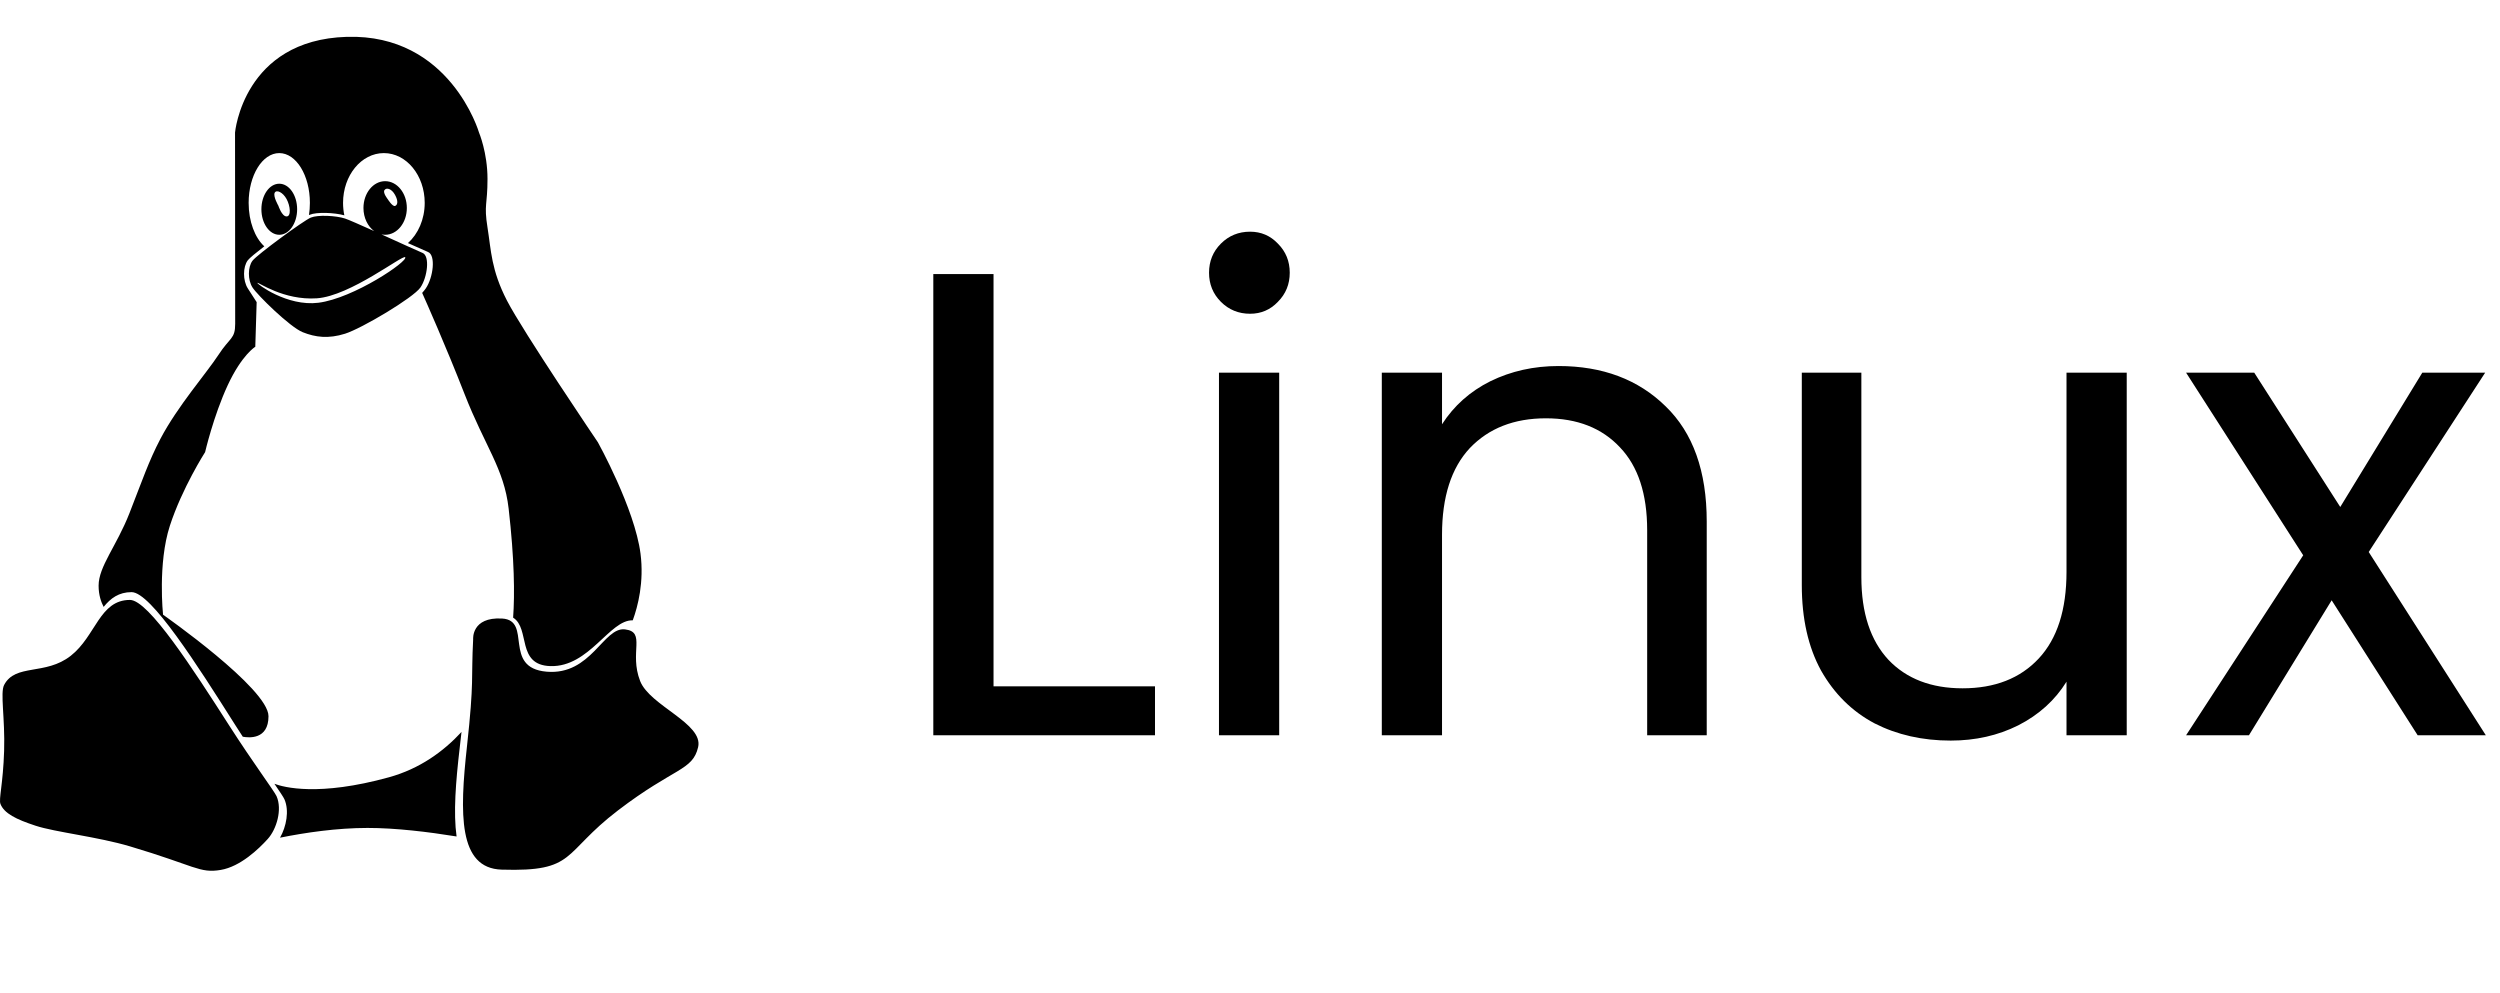 <svg width="68" height="27" viewBox="0 0 68 27" fill="none" xmlns="http://www.w3.org/2000/svg">
<path fill-rule="evenodd" clip-rule="evenodd" d="M10.375 6.375C10.872 6.6 11.384 6.835 11.493 6.879C11.698 6.961 11.627 7.538 11.437 7.818C11.246 8.098 9.838 8.935 9.385 9.077C8.933 9.219 8.581 9.175 8.234 9.036C7.887 8.898 6.996 8.023 6.867 7.818C6.737 7.614 6.739 7.263 6.867 7.093C6.995 6.924 8.262 5.997 8.455 5.918C8.648 5.839 9.139 5.864 9.385 5.944C9.484 5.977 9.81 6.121 10.178 6.286C10.004 6.16 9.886 5.925 9.886 5.657C9.886 5.254 10.15 4.928 10.476 4.928C10.802 4.928 11.066 5.254 11.066 5.657C11.066 6.059 10.802 6.386 10.476 6.386C10.442 6.386 10.408 6.382 10.375 6.375ZM6.981 8.218C6.863 8.039 6.775 7.899 6.74 7.844C6.603 7.629 6.605 7.258 6.74 7.08C6.785 7.021 6.964 6.873 7.189 6.7C6.935 6.468 6.763 6.026 6.763 5.518C6.763 4.77 7.136 4.164 7.596 4.164C8.056 4.164 8.429 4.77 8.429 5.518C8.429 5.633 8.42 5.744 8.404 5.85C8.411 5.847 8.417 5.844 8.423 5.842C8.617 5.762 9.095 5.782 9.366 5.857C9.343 5.748 9.331 5.635 9.331 5.518C9.331 4.77 9.828 4.164 10.441 4.164C11.055 4.164 11.552 4.77 11.552 5.518C11.552 5.967 11.372 6.365 11.096 6.612C11.364 6.733 11.575 6.827 11.642 6.854C11.859 6.94 11.784 7.549 11.582 7.844C11.562 7.874 11.528 7.916 11.483 7.967C11.579 8.18 12.13 9.421 12.635 10.716C13.19 12.14 13.711 12.743 13.835 13.834C13.992 15.208 14.003 16.159 13.957 16.8C14.429 17.097 14.039 18.09 14.971 18.118C16.029 18.15 16.582 16.851 17.211 16.873C17.351 16.491 17.521 15.832 17.422 15.059C17.264 13.831 16.263 12.031 16.263 12.031C16.263 12.031 14.22 9.013 13.789 8.175C13.358 7.337 13.361 6.82 13.26 6.188C13.159 5.555 13.26 5.582 13.26 4.866C13.26 4.151 13.029 3.605 13.029 3.605C13.029 3.605 12.245 0.917 9.432 1.002C6.619 1.087 6.393 3.605 6.393 3.605C6.393 3.605 6.397 8.391 6.397 8.808C6.397 9.226 6.255 9.17 5.941 9.654C5.627 10.137 4.831 11.046 4.364 11.935C4.043 12.548 3.869 13.071 3.52 13.962C3.171 14.852 2.682 15.409 2.682 15.93C2.682 16.189 2.751 16.375 2.819 16.508C3.009 16.272 3.232 16.106 3.579 16.106C4.104 16.106 5.369 18.093 6.397 19.718C6.467 19.828 6.536 19.935 6.604 20.039C6.763 20.069 7.303 20.125 7.303 19.481C7.303 18.726 4.435 16.72 4.435 16.72C4.435 16.72 4.287 15.327 4.62 14.302C4.953 13.276 5.579 12.298 5.579 12.298C5.579 12.298 5.807 11.313 6.193 10.48C6.58 9.648 6.944 9.432 6.944 9.432L6.981 8.218ZM7.464 21.319C7.614 21.538 7.713 21.687 7.737 21.742C7.872 22.051 7.789 22.483 7.617 22.785C8.307 22.646 9.164 22.52 9.997 22.52C10.764 22.52 11.647 22.627 12.419 22.752C12.329 22.113 12.396 21.271 12.503 20.349C12.522 20.19 12.538 20.044 12.553 19.909C12.065 20.438 11.419 20.91 10.579 21.142C8.664 21.671 7.716 21.414 7.464 21.319ZM6.004 23.662C5.427 23.76 5.311 23.549 3.535 23.021C2.653 22.759 1.5 22.635 0.969 22.46C0.437 22.286 0.112 22.124 0.012 21.866C-0.038 21.739 0.084 21.32 0.112 20.425C0.14 19.529 0.001 18.845 0.112 18.631C0.419 18.043 1.235 18.379 1.924 17.838C2.612 17.298 2.704 16.318 3.535 16.318C4.038 16.318 5.252 18.2 6.238 19.74C6.878 20.739 7.46 21.517 7.523 21.658C7.681 22.018 7.524 22.555 7.281 22.822C7.039 23.089 6.541 23.571 6.004 23.662ZM7 7.693C6.98 7.718 7.809 8.342 8.66 8.235C9.622 8.114 11.113 7.1 11.021 6.996C10.956 6.923 9.524 8.053 8.618 8.114C7.712 8.175 7.021 7.667 7 7.693ZM12.701 20.307C12.902 18.48 12.812 18.5 12.87 17.383C12.87 17.383 12.821 16.777 13.656 16.824C14.491 16.871 13.655 18.166 14.869 18.27C16.083 18.374 16.413 17.049 16.999 17.119C17.584 17.189 17.107 17.746 17.412 18.525C17.675 19.197 19.14 19.679 18.989 20.323C18.838 20.967 18.344 20.87 16.808 22.044C15.272 23.218 15.687 23.717 13.645 23.654C12.464 23.618 12.5 22.135 12.701 20.307ZM7.596 6.386C7.864 6.386 8.082 6.075 8.082 5.692C8.082 5.308 7.864 4.997 7.596 4.997C7.328 4.997 7.11 5.308 7.11 5.692C7.11 6.075 7.328 6.386 7.596 6.386ZM7.795 5.887C7.924 5.887 7.897 5.601 7.795 5.414C7.693 5.227 7.52 5.151 7.472 5.242C7.422 5.338 7.572 5.597 7.572 5.597C7.572 5.597 7.665 5.887 7.795 5.887ZM10.745 5.602C10.815 5.579 10.839 5.472 10.745 5.301C10.651 5.13 10.51 5.092 10.457 5.172C10.408 5.245 10.546 5.417 10.546 5.417C10.546 5.417 10.675 5.625 10.745 5.602Z" fill="black"/>
<path d="M27.024 18.668H31.416V20H25.386V7.454H27.024V18.668ZM34.002 8.534C33.69 8.534 33.425 8.426 33.209 8.21C32.993 7.994 32.886 7.73 32.886 7.418C32.886 7.106 32.993 6.842 33.209 6.626C33.425 6.41 33.69 6.302 34.002 6.302C34.301 6.302 34.553 6.41 34.758 6.626C34.974 6.842 35.081 7.106 35.081 7.418C35.081 7.73 34.974 7.994 34.758 8.21C34.553 8.426 34.301 8.534 34.002 8.534ZM34.794 10.136V20H33.156V10.136H34.794ZM42.391 9.956C43.591 9.956 44.563 10.322 45.307 11.054C46.051 11.774 46.423 12.818 46.423 14.186V20H44.803V14.42C44.803 13.436 44.557 12.686 44.065 12.17C43.573 11.642 42.901 11.378 42.049 11.378C41.185 11.378 40.495 11.648 39.979 12.188C39.475 12.728 39.223 13.514 39.223 14.546V20H37.585V10.136H39.223V11.54C39.547 11.036 39.985 10.646 40.537 10.37C41.101 10.094 41.719 9.956 42.391 9.956ZM57.847 10.136V20H56.209V18.542C55.897 19.046 55.459 19.442 54.895 19.73C54.343 20.006 53.731 20.144 53.059 20.144C52.291 20.144 51.601 19.988 50.989 19.676C50.377 19.352 49.891 18.872 49.531 18.236C49.183 17.6 49.009 16.826 49.009 15.914V10.136H50.629V15.698C50.629 16.67 50.875 17.42 51.367 17.948C51.859 18.464 52.531 18.722 53.383 18.722C54.259 18.722 54.949 18.452 55.453 17.912C55.957 17.372 56.209 16.586 56.209 15.554V10.136H57.847ZM65.761 20L63.421 16.328L61.171 20H59.461L62.647 15.104L59.461 10.136H61.315L63.655 13.79L65.887 10.136H67.597L64.429 15.014L67.615 20H65.761Z" fill="black"/>
</svg>
